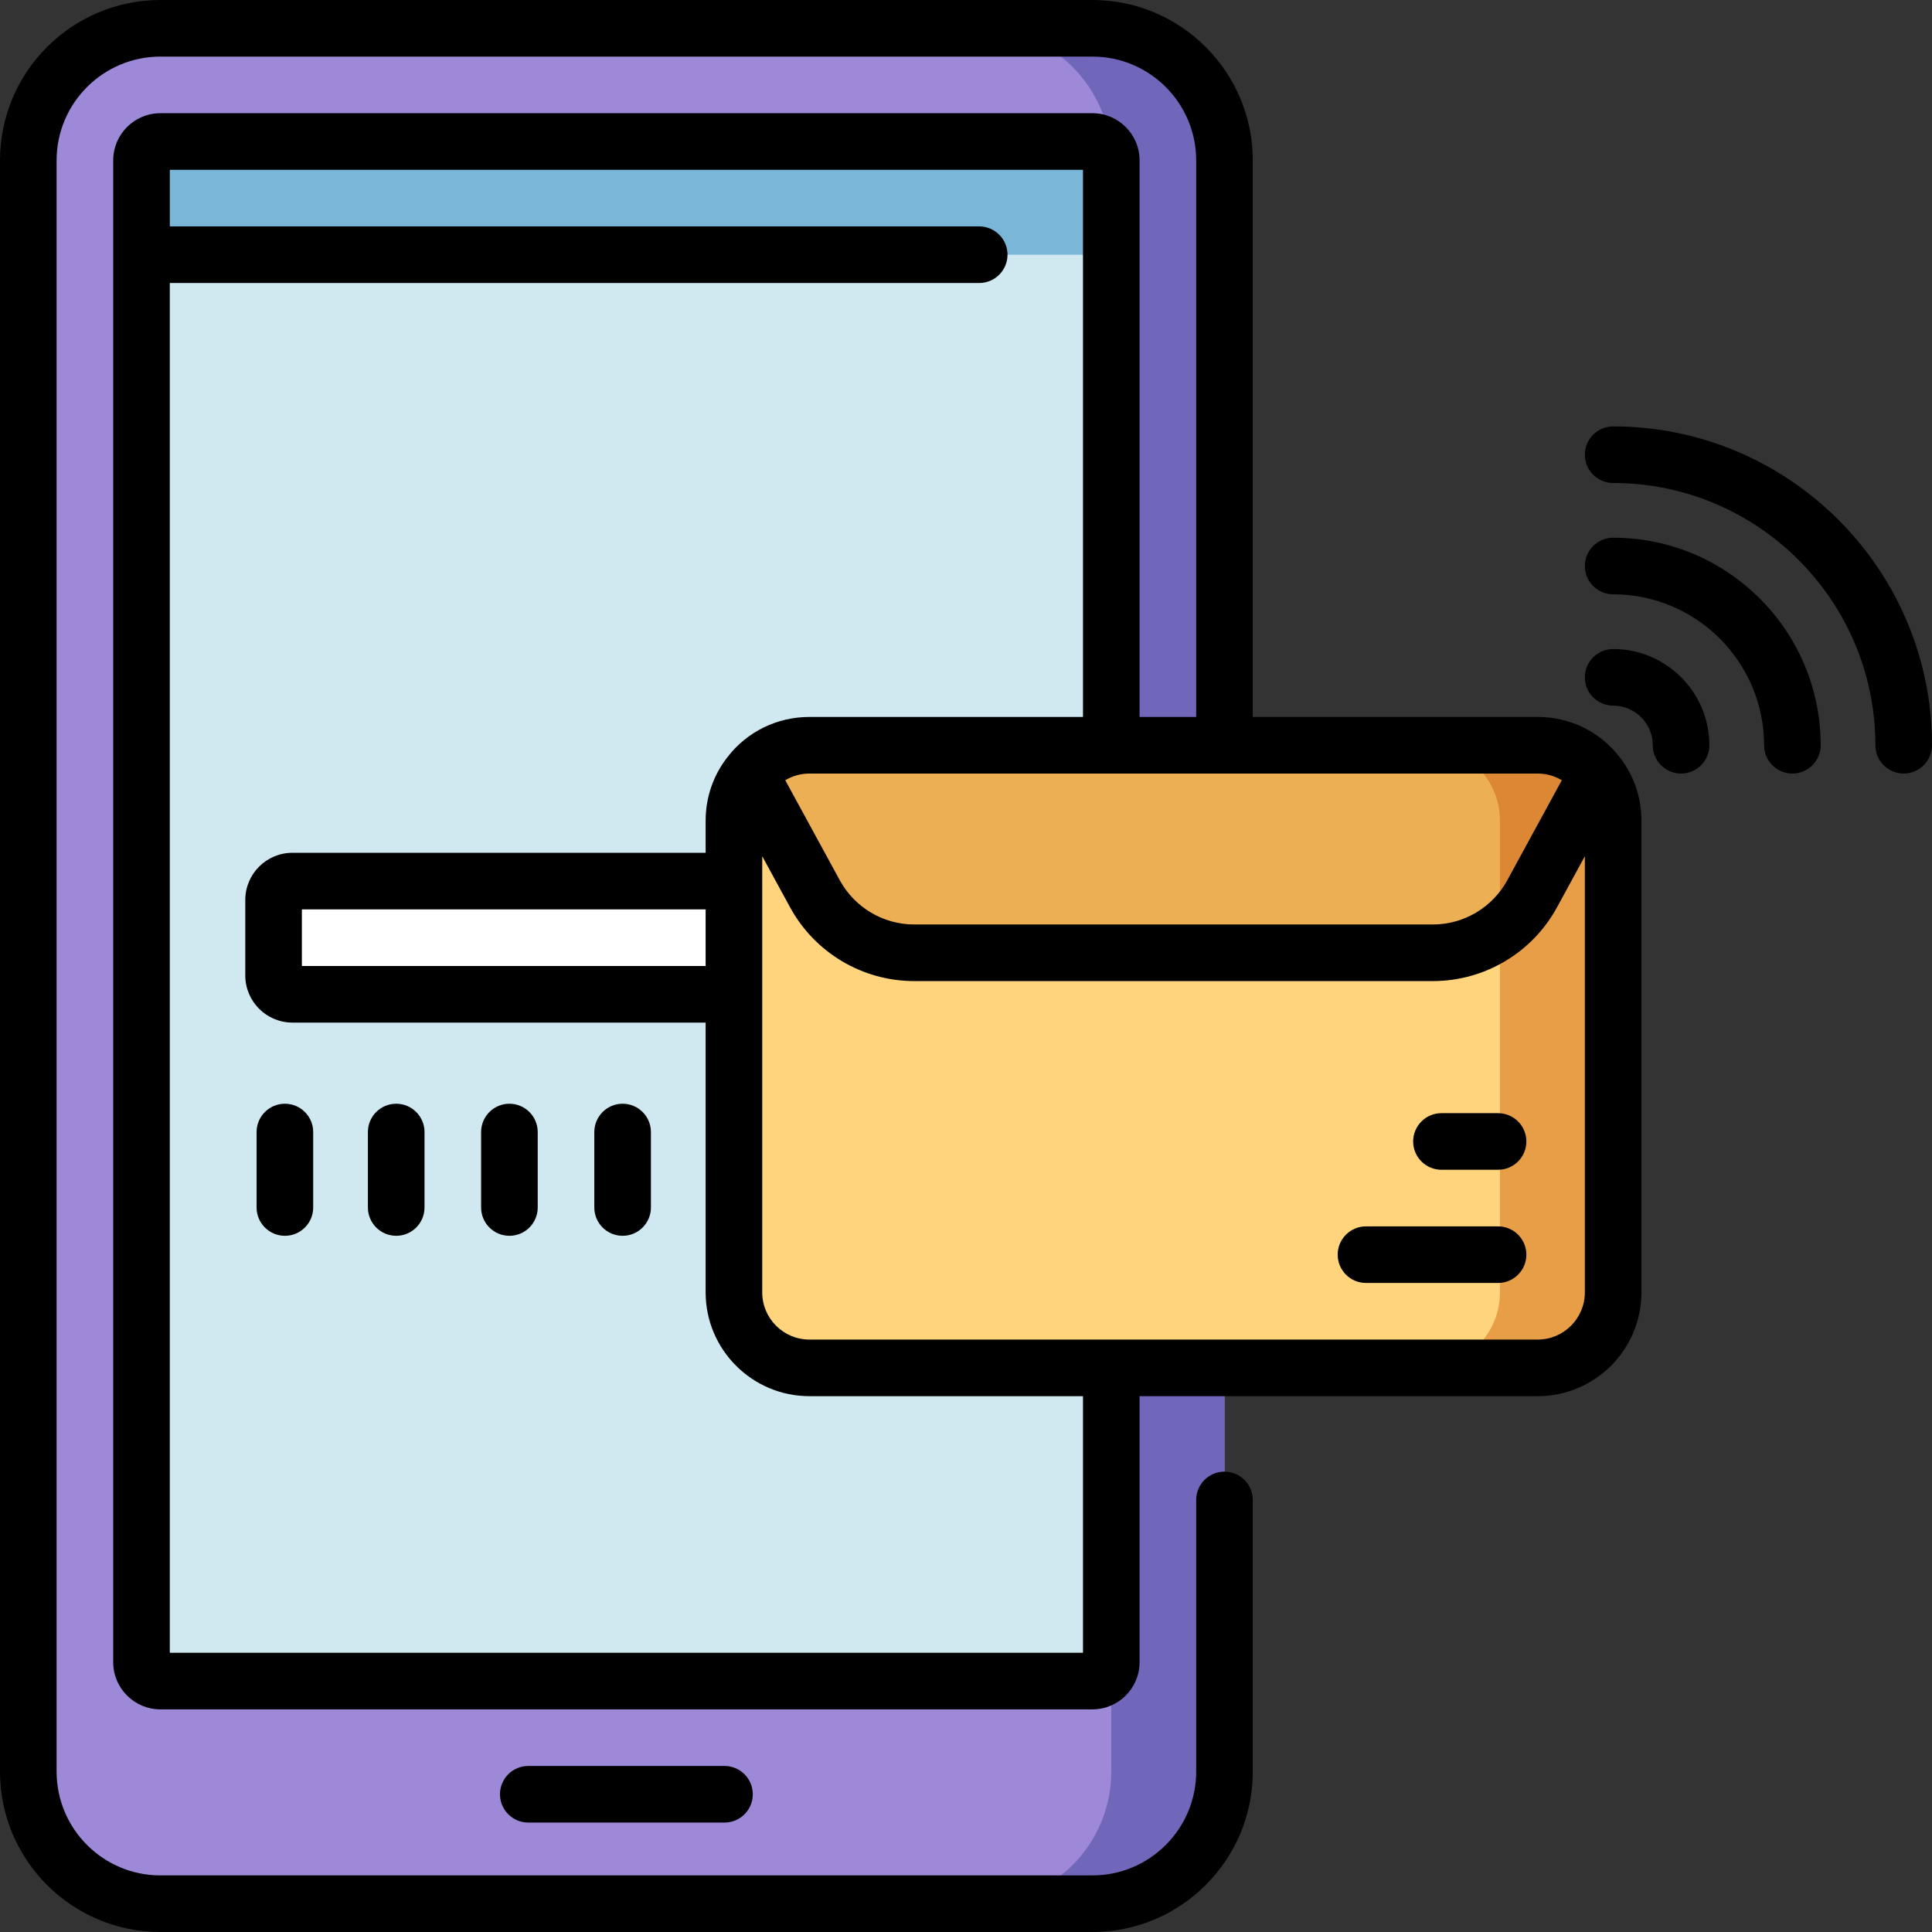 <svg height="512pt" viewBox="0 0 512 512" width="512pt" xmlns="http://www.w3.org/2000/svg"><rect x="0" y="0" width="512" height="512" fill="#333333" stroke="none"/><path d="m324.5 42.5c0-19.328-15.672-35-35-35h-247c-19.328 0-35 15.672-35 35v427c0 19.332 15.672 35 35 35h247c19.328 0 35-15.668 35-35zm0 0" fill="#9e88d8"/><path d="m294.5 440.5c0 2.762-2.238 5-5 5h-247c-2.762 0-5-2.238-5-5v-398c0-2.762 2.238-5 5-5h247c2.762 0 5 2.238 5 5zm0 0" fill="#d0e8ef"/><path d="m77.5 263.5h127v-30h-127c-2.762 0-5 2.238-5 5v20c0 2.762 2.238 5 5 5zm0 0" fill="#fff"/><path d="m324.5 42.5v427c0 19.332-15.668 35-35 35h-30c19.332 0 35-15.668 35-35v-427c0-19.328-15.668-35-35-35h30c19.332 0 35 15.672 35 35zm0 0" fill="#7167ba"/><path d="m427.5 217.5v125c0 11.051-8.949 20-20 20h-193c-11.051 0-20-8.949-20-20v-125c0-4.617 1.57-8.879 4.219-12.27 3.641-4.711 9.359-7.73 15.781-7.73h193c6.422 0 12.141 3.02 15.781 7.73 2.648 3.391 4.219 7.652 4.219 12.27zm0 0" fill="#ffd47d"/><path d="m37.5 67.5h257v-25c0-2.762-2.238-5-5-5h-247c-2.762 0-5 2.238-5 5zm0 0" fill="#79b6d8"/><path d="m423.281 205.23-17.25 31.641c-5.262 9.629-15.359 15.629-26.34 15.629h-137.383c-10.98 0-21.078-6-26.34-15.629l-17.25-31.641c3.641-4.711 9.359-7.73 15.781-7.73h193c6.422 0 12.141 3.02 15.781 7.73zm0 0" fill="#edaf54"/><path d="m427.5 217.5v125c0 11.051-8.949 20-20 20h-30c11.051 0 20-8.949 20-20v-95.859c3.461-2.551 6.398-5.871 8.531-9.77l17.25-31.641c2.648 3.391 4.219 7.652 4.219 12.27zm0 0" fill="#e89e46"/><path d="m423.281 205.23-17.25 31.641c-2.133 3.898-5.07 7.219-8.531 9.77v-29.141c0-4.617-1.57-8.879-4.219-12.27-3.641-4.711-9.359-7.73-15.781-7.73h30c6.422 0 12.141 3.02 15.781 7.73zm0 0" fill="#db8733"/><path d="m407.5 190h-75.5v-147.5c0-23.434-19.066-42.5-42.5-42.5h-247c-23.434 0-42.5 19.066-42.5 42.5v427c0 23.434 19.066 42.5 42.5 42.5h247c23.434 0 42.5-19.066 42.5-42.5v-72c0-4.141-3.359-7.5-7.5-7.5s-7.5 3.359-7.5 7.5v72c0 15.164-12.336 27.5-27.5 27.5h-247c-15.164 0-27.5-12.336-27.5-27.5v-427c0-15.164 12.336-27.5 27.5-27.5h247c15.164 0 27.5 12.336 27.5 27.5v147.5h-15v-147.5c0-6.895-5.605-12.5-12.5-12.5h-247c-6.895 0-12.5 5.605-12.5 12.5v398c0 6.895 5.605 12.5 12.5 12.5h247c6.895 0 12.5-5.605 12.5-12.5v-70.5h105.5c15.164 0 27.5-12.336 27.5-27.5v-125c0-6.188-2.008-12.023-5.785-16.855-5.227-6.766-13.145-10.645-21.715-10.645zm6.398 16.77-14.449 26.504c-3.953 7.234-11.523 11.727-19.758 11.727h-137.383c-8.234 0-15.805-4.492-19.754-11.719l-14.453-26.512c1.902-1.141 4.094-1.77 6.398-1.77h193c2.305 0 4.492.629 6.398 1.77zm-226.898 49.23h-107v-15h107zm100 182h-242v-363h214.5c4.141 0 7.5-3.359 7.5-7.5s-3.359-7.5-7.5-7.5h-214.5v-15h242v145h-72.5c-8.57 0-16.488 3.879-21.688 10.609-3.801 4.863-5.812 10.703-5.812 16.891v8.5h-109.5c-6.895 0-12.5 5.605-12.5 12.5v20c0 6.895 5.605 12.5 12.5 12.5h109.5v71.5c0 15.164 12.336 27.5 27.5 27.5h72.5zm120.5-83h-193c-6.895 0-12.5-5.605-12.5-12.5v-115.586l7.387 13.551c6.582 12.051 19.199 19.535 32.922 19.535h137.383c13.723 0 26.34-7.484 32.922-19.539l7.387-13.547v115.586c0 6.895-5.605 12.5-12.5 12.5zm0 0"/><path d="m140 468c-4.141 0-7.5 3.359-7.5 7.5s3.359 7.5 7.5 7.5h52c4.141 0 7.5-3.359 7.5-7.5s-3.359-7.5-7.5-7.5zm0 0"/><path d="m397 325h-35c-4.141 0-7.5 3.359-7.5 7.5s3.359 7.5 7.5 7.5h35c4.141 0 7.5-3.359 7.5-7.5s-3.359-7.5-7.5-7.5zm0 0"/><path d="m397 295h-15c-4.141 0-7.5 3.359-7.5 7.5s3.359 7.5 7.5 7.5h15c4.141 0 7.5-3.359 7.5-7.5s-3.359-7.5-7.5-7.5zm0 0"/><path d="m75.5 292.5c-4.141 0-7.5 3.359-7.5 7.5v20c0 4.141 3.359 7.5 7.5 7.5s7.5-3.359 7.5-7.5v-20c0-4.141-3.359-7.5-7.5-7.5zm0 0"/><path d="m105 292.5c-4.141 0-7.5 3.359-7.5 7.5v20c0 4.141 3.359 7.5 7.5 7.5s7.5-3.359 7.5-7.5v-20c0-4.141-3.359-7.5-7.5-7.5zm0 0"/><path d="m135 292.5c-4.141 0-7.5 3.359-7.5 7.5v20c0 4.141 3.359 7.5 7.5 7.5s7.5-3.359 7.5-7.5v-20c0-4.141-3.359-7.5-7.5-7.5zm0 0"/><path d="m427.5 113c-4.141 0-7.5 3.359-7.5 7.5s3.359 7.5 7.5 7.5c38.32 0 69.5 31.18 69.5 69.5 0 4.141 3.359 7.5 7.5 7.5s7.5-3.359 7.5-7.5c0-46.594-37.906-84.5-84.5-84.5zm0 0"/><path d="m427.5 142.5c-4.141 0-7.5 3.359-7.5 7.5s3.359 7.5 7.5 7.5c22.055 0 40 17.945 40 40 0 4.141 3.359 7.5 7.5 7.5s7.5-3.359 7.5-7.5c0-30.328-24.672-55-55-55zm0 0"/><path d="m427.5 172c-4.141 0-7.5 3.359-7.5 7.5s3.359 7.5 7.5 7.5c5.789 0 10.5 4.711 10.5 10.5 0 4.141 3.359 7.5 7.5 7.5s7.5-3.359 7.5-7.5c0-14.062-11.438-25.5-25.5-25.5zm0 0"/><path d="m165 292.5c-4.141 0-7.5 3.359-7.5 7.5v20c0 4.141 3.359 7.5 7.5 7.5s7.5-3.359 7.5-7.5v-20c0-4.141-3.359-7.5-7.5-7.5zm0 0"/></svg>